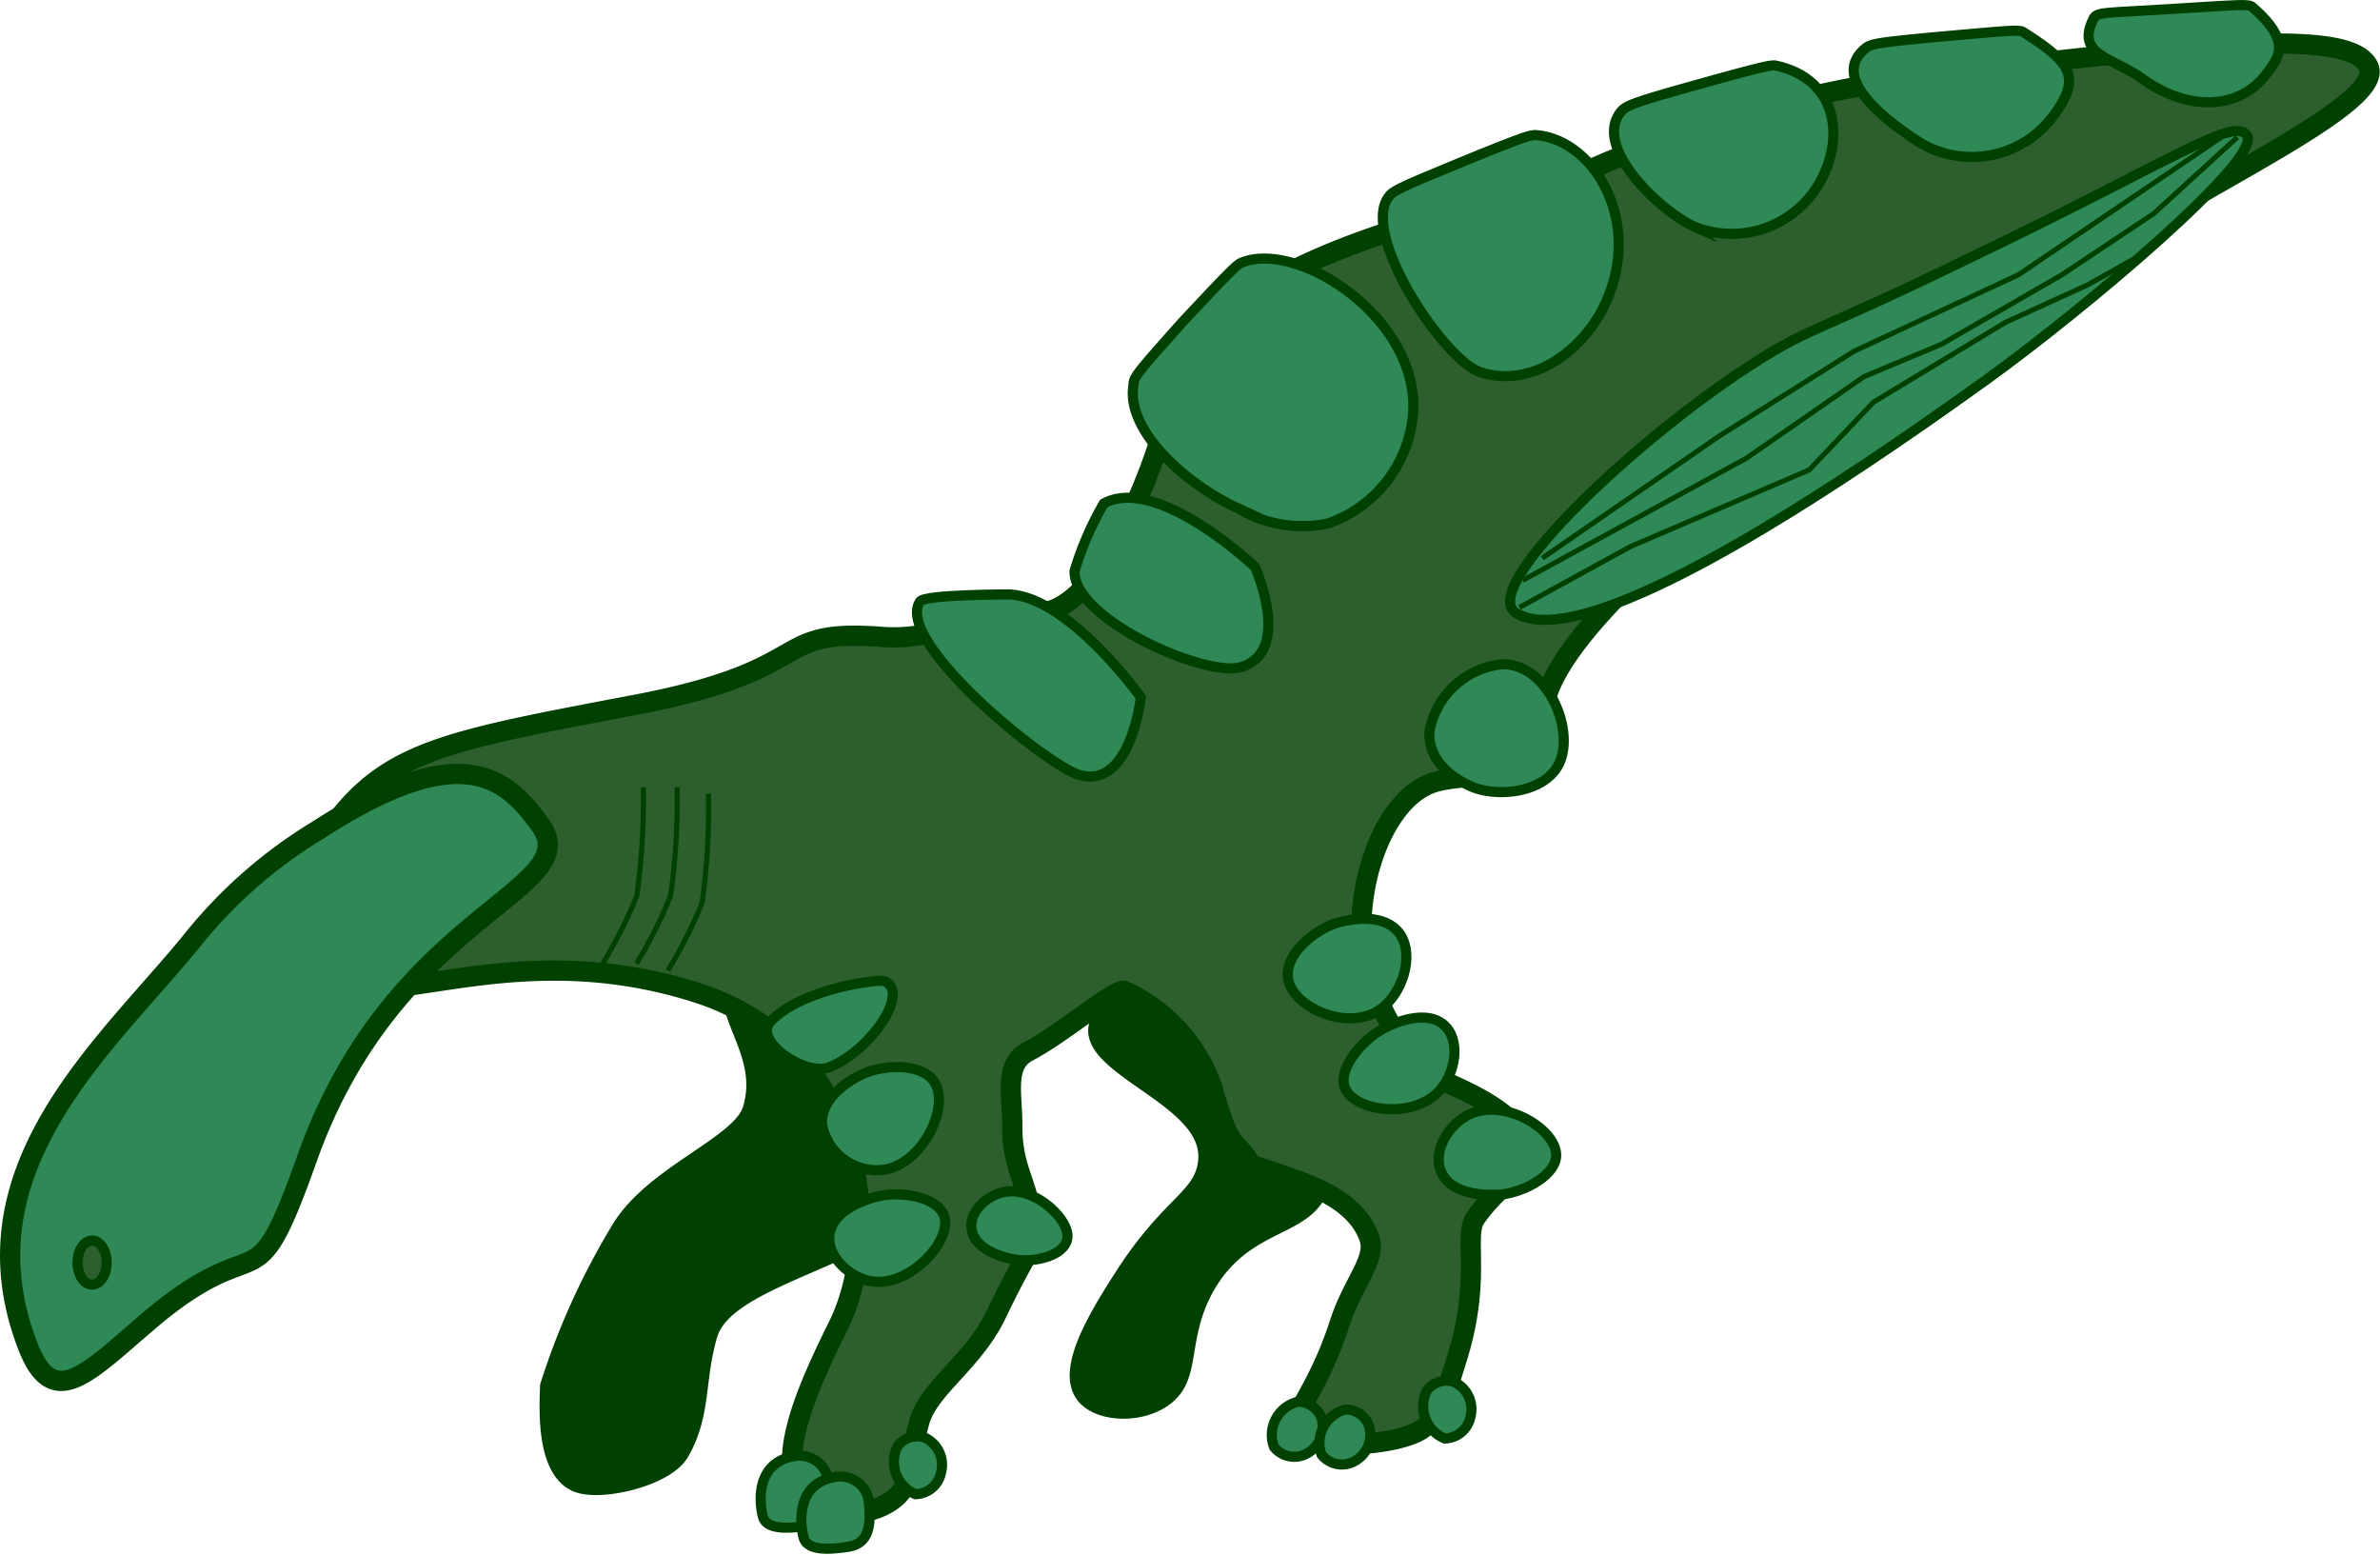 <svg xmlns="http://www.w3.org/2000/svg" viewBox="0 0 117.58 76.78"><defs><style>.cls-1,.cls-2{fill:#004000;}.cls-1,.cls-2,.cls-3,.cls-4,.cls-5,.cls-6,.cls-7{stroke:#004000;stroke-miterlimit:10;}.cls-1,.cls-5,.cls-6{stroke-width:0.5px;}.cls-3,.cls-6{fill:#2c5f2d;}.cls-4,.cls-5{fill:#2e8957;}.cls-7{fill:none;stroke-width:0.25px;}</style></defs><g id="Capa_2" data-name="Capa 2"><g id="Capa_11" data-name="Capa 11"><path class="cls-1" d="M66.12,46.59c-3.56-1.66-9,.62-9.62,1.16a10.75,10.75,0,0,0-2.44,2.82c-.66,2.27,5.52,3.74,5.39,6.62-.08,1.83-1.69,2-4.09,5.72-1.22,1.91-2.92,4.59-2,6,.68,1.07,2.89,1.24,4.23.29,1.6-1.15.71-3,2.15-5.57,1.93-3.37,5-2.64,5.72-5.13.74-2.79-2.81-5-1.81-7.23.88-1.91,4.22-1.63,4.3-2.89C68,47.46,66.35,46.69,66.12,46.59Z"/><path class="cls-2" d="M36.34,47.87c-.9,2.16,1.72,4,.85,6.93-.53,1.8-4.83,3.19-6.5,5.94a35.75,35.75,0,0,0-3.51,7.73c-.05,1.26-.15,4,1.27,4.7,1.07.53,4.38-.22,5.1-1.45,1.1-1.89.74-3.59,1.4-5.82.89-3,8.31-3.79,10.64-7.06s.33-11.31-2.67-13C40.78,44.67,37.21,45.8,36.34,47.87Z"/><path class="cls-3" d="M31.4,34.81c9.2-1.75,6.51-3.79,12.21-3.35,2.56.19,4.22-1,7.79-1.2,3.16-.21,6-8,6.48-10.75,1.38-7.26,17.45-9.59,19-10.37A60.47,60.47,0,0,1,96.66,3.57C109.74,2,116.11,1.51,117,3.27s-7.51,5.5-12.76,9C94.93,18.59,90.92,20,84.54,25.23c-1.43,1.19-9.38,7.66-8.16,10.79s-2.54,1.9-5.35,2.57c-2.1.5-3.49,3.49-3.73,6.3-.28,3.19,1.62,7.43,4.49,8.72,2.22,1,3.58,2,3.65,3.35.06,1.08-1.18,1.27-2.54,3.19-.63.89.33,3-.94,7-.62,2-.82,2.74-1.59,3.35-1.2,1-5.81,1.12-6.32.34S65,69,66.17,65.4c.67-2.08,1.85-3.19,1.48-4.25-.62-1.8-2.73-2.56-4-3-3-1.09-1.18-.13-2.51-1.51-.58-.6-.81-1.41-1.27-3a8.22,8.22,0,0,0-4.33-4.7c-.49-.1-3.07,2.13-4.76,3-1.21.64-.75,2.16-.77,3.69C50,58,51,58.54,51,61c0,.84-.3.81-1.75,3.85-1.16,2.45-3.35,3.67-3.83,5.37-.66,2.35-.38,3-1.11,3.69C43,75.13,40.19,75,39.51,73.73c-1-1.74.09-4.6,1.89-8.22,2.35-4.71,1.27-13.86-7-16.49C23.75,45.64,16.9,51.72,15,46.9c-1.14-2.92,1.77-6.54,1.91-6.71C19.54,37,22.71,36.46,31.4,34.81Z"/><path class="cls-4" d="M1.38,66.5c-3.44-8.86,4.05-15,8.2-20.16A23.64,23.64,0,0,1,15.71,41c7-4.53,9.24-2.7,11-.23C29,44,19.49,45.11,15.19,57.16c-2.76,7.76-2.11,3.18-7.91,8.14C4.27,67.88,2.62,69.69,1.38,66.5Z"/><path class="cls-5" d="M69.81,20.44c.34-4.7-5.65-8.58-8.44-7.48-.23.09-.39.2-3,3C56.17,18.43,56,18.63,56,19c-.41,2.33,2.73,5,5.19,6.12a6.15,6.15,0,0,0,4.43.73A6.28,6.28,0,0,0,69.81,20.44Z"/><path class="cls-5" d="M79.14,15.33c2.18-4.12-.29-8.43-3.26-8.66-.25,0-.44,0-3.9,1.43-3,1.23-3.2,1.35-3.42,1.68-1.29,1.94,2.84,8.07,4.59,8.61C75.69,19.18,78.06,17.36,79.14,15.33Z"/><path class="cls-5" d="M90,8.83c1.18-2.3.61-5-2.32-5.6-.24,0-.43,0-4,1-3.12.87-3.33,1-3.58,1.26-1.49,1.78,2,5,3.64,5.72A5,5,0,0,0,90,8.83Z"/><path class="cls-5" d="M101.35,5.84c1.54-2,1-2.73-1.37-4.24-.21-.14-.42-.12-4.12.21-3.21.3-3.44.35-3.73.6C90.37,3.89,93.25,6,94.78,7A5,5,0,0,0,101.35,5.84Z"/><path class="cls-5" d="M112,3.61c.51-.71,1.31-1.49-.71-3.25-.19-.17-.42-.14-4.12.09-3.22.2-3.58.13-3.75.48-.91,1.83,1,1.9,2.48,3C108.07,5.48,110.64,5.47,112,3.61Z"/><path class="cls-5" d="M62,28s-4.83-4.58-7.47-3.13a15.53,15.53,0,0,0-1.44,3.32c-.12,2.37,6.46,5.28,8.21,4.76C63.88,32.2,62,28,62,28Z"/><path class="cls-5" d="M68.19,49.86c1.07-.76,1.69-2.6,1-3.69-.88-1.29-3-.62-3.14-.59-1.23.4-2.58,1.62-2.42,2.71C63.78,49.71,66.55,51,68.19,49.86Z"/><path class="cls-5" d="M71.06,53.93c.87-.9,1.13-2.6.25-3.33-1.06-.88-3,.21-3.07.26-1.08.63-2.14,2-1.8,2.86C66.88,54.87,69.72,55.3,71.06,53.93Z"/><path class="cls-5" d="M43.53,57.79a2.76,2.76,0,0,1-2.92-2.26c-.08-1.59,2-2.49,2.11-2.52,1.2-.5,3-.43,3.49.52C46.9,54.78,45.5,57.62,43.53,57.79Z"/><path class="cls-5" d="M43.16,63.3C42,63.17,40.74,62,41,60.86c.3-1.38,2.46-1.79,2.55-1.81,1.23-.21,2.85.15,3.11,1.06C47,61.29,45,63.5,43.16,63.3Z"/><ellipse class="cls-6" cx="4.55" cy="62.36" rx="0.72" ry="1.09"/><path class="cls-5" d="M64.1,69.24a1.69,1.69,0,0,0-1.16,2.23,1.28,1.28,0,0,0,1.59.34A1.5,1.5,0,0,0,65.27,70,1.23,1.23,0,0,0,64.1,69.24Z"/><path class="cls-5" d="M66.46,69.62a1.7,1.7,0,0,0-1.17,2.23,1.28,1.28,0,0,0,1.59.34,1.48,1.48,0,0,0,.74-1.79A1.21,1.21,0,0,0,66.46,69.62Z"/><path class="cls-5" d="M39.3,71.91c-2,.3-1.79,2.32-1.61,3s1.35.58,2.19.45,1.24-.71,1-2.43A1.44,1.44,0,0,0,39.3,71.91Z"/><path class="cls-5" d="M44.35,71.42a1.73,1.73,0,0,0,.88,2.38,1.32,1.32,0,0,0,1.26-1.07A1.48,1.48,0,0,0,45.67,71,1.21,1.21,0,0,0,44.35,71.42Z"/><path class="cls-5" d="M41.31,72.94c-2,.3-1.79,2.31-1.61,3s1.35.59,2.19.46,1.25-.72,1-2.43A1.43,1.43,0,0,0,41.31,72.94Z"/><path class="cls-5" d="M70.5,68.67a1.72,1.72,0,0,0,.88,2.38A1.33,1.33,0,0,0,72.64,70a1.48,1.48,0,0,0-.82-1.75A1.21,1.21,0,0,0,70.5,68.67Z"/><path class="cls-5" d="M56.36,34.44s-3.47-4.87-6.44-5.08c-.25,0-4.26,0-4.47.35-1.28,1.95,6.12,8,7.87,8.57C55.87,39,56.36,34.44,56.36,34.44Z"/><path class="cls-5" d="M74.89,30.27c-1.91-1.22,6.1-8.79,12-12.49,2.64-1.67,3-1.42,10.33-5,10-4.78,13.06-7,13.77-6.12.91,1.13-8.23,8.76-12.81,12.06C80.42,31.51,76.19,31.09,74.89,30.27Z"/><polyline class="cls-7" points="76.19 27.57 84.93 21.54 91.61 17.34 99.72 13.57 109.74 6.78"/><polyline class="cls-7" points="75.23 28.66 86.28 22.63 92.09 18.6 95.9 17.01 101.87 13.57 106.4 10.55 110.53 6.78"/><polyline class="cls-7" points="75.07 30 80.56 26.99 89.38 23.21 92.56 19.86 99.08 15.92 103.14 14.07 105.36 12.82"/><path class="cls-5" d="M74.19,32.81a4.08,4.08,0,0,0-3.56,3.24c-.2,2,2.17,2.85,2.27,2.88,1.36.45,3.42.13,4.09-1.15C77.87,36.12,76.46,32.74,74.19,32.81Z"/><path class="cls-7" d="M29.77,47.6a22.92,22.92,0,0,0,1.69-3.36,34.14,34.14,0,0,0,.32-5.36"/><path class="cls-7" d="M31.44,47.6a22.92,22.92,0,0,0,1.69-3.36,34.14,34.14,0,0,0,.32-5.36"/><path class="cls-7" d="M33,47.93a23.22,23.22,0,0,0,1.69-3.35A34.31,34.31,0,0,0,35,39.21"/><path class="cls-5" d="M41,52.7c-1.2.51-3.83-1.31-2.93-2.25,1.59-1.67,5.41-2.09,5.61-2C45,49,43,51.88,41,52.7Z"/><path class="cls-5" d="M72.68,55c-1.13.48-2,1.95-1.42,3,.66,1.23,2.84,1,2.93,1,1.23-.16,2.69-1,2.69-1.94C76.89,55.79,74.41,54.27,72.68,55Z"/><path class="cls-5" d="M49.69,58.86c-1,.15-1.93,1.12-1.66,2,.32,1.1,2.11,1.35,2.18,1.36,1,.13,2.34-.22,2.51-1C52.94,60.33,51.22,58.63,49.69,58.86Z"/></g></g></svg>